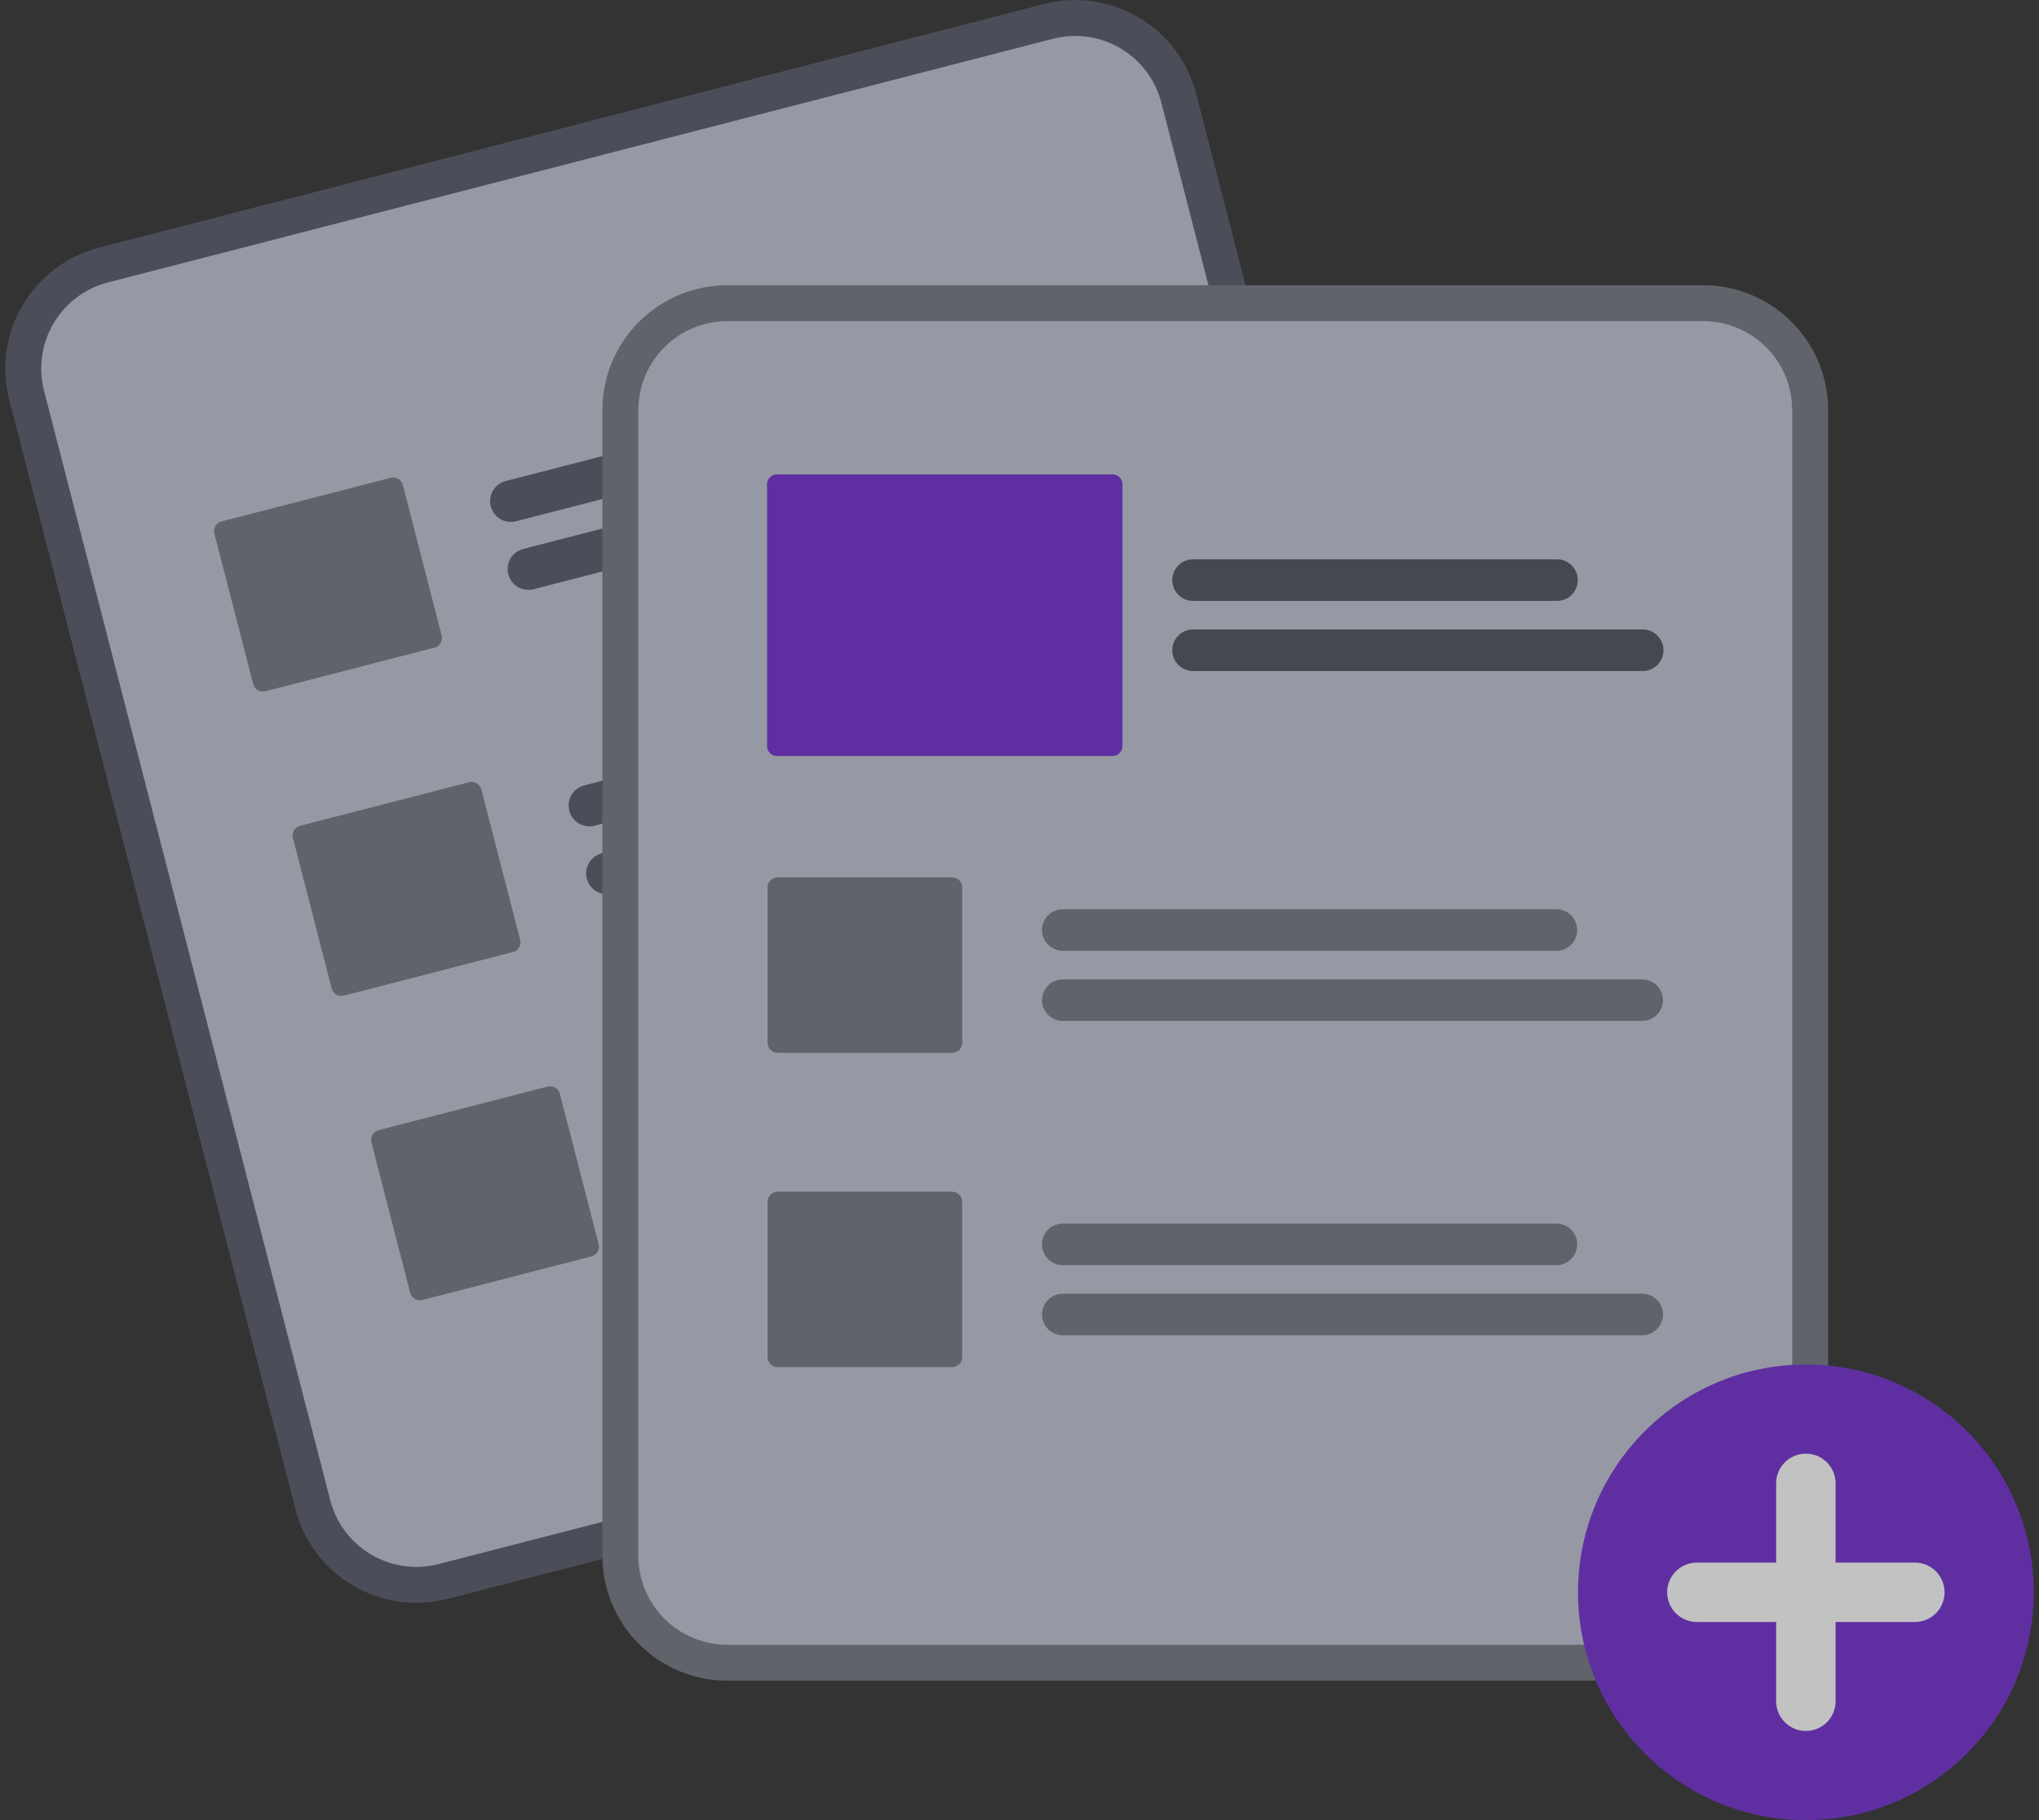 <svg width="112" height="100" viewBox="0 0 112 100" fill="none" xmlns="http://www.w3.org/2000/svg">
<rect x="0" y="0" width="112" height="100" fill="#333333" stroke="none"/>
<g opacity="0.7" clip-path="url(#clip0_483_12662)">
<path d="M57.352 0.218L53.726 1.153L9.06 12.671L5.434 13.606C3.675 14.062 2.168 15.198 1.244 16.763C0.32 18.329 0.055 20.197 0.507 21.958L16.228 82.92C16.684 84.679 17.819 86.186 19.385 87.11C20.951 88.034 22.819 88.299 24.58 87.847L24.589 87.844L76.487 74.461L76.497 74.458C78.257 74.002 79.764 72.867 80.687 71.301C81.611 69.736 81.876 67.868 81.424 66.107L65.703 5.145C65.247 3.385 64.112 1.878 62.546 0.955C60.981 0.031 59.112 -0.234 57.352 0.218Z" fill="#555A68"/>
<path d="M57.845 2.129L53.551 3.236L10.222 14.41L5.927 15.517C4.674 15.842 3.601 16.65 2.943 17.765C2.285 18.88 2.097 20.21 2.419 21.464L18.139 82.426C18.464 83.679 19.273 84.752 20.387 85.41C21.503 86.068 22.833 86.257 24.087 85.935L24.096 85.932L75.995 72.549L76.004 72.546C77.257 72.222 78.33 71.413 78.988 70.298C79.646 69.183 79.835 67.853 79.513 66.599L63.792 5.637C63.467 4.384 62.659 3.311 61.544 2.653C60.429 1.995 59.099 1.807 57.845 2.129Z" fill="#C0C5D3"/>
<path d="M54.602 21.87L28.348 28.64C28.055 28.716 27.744 28.672 27.483 28.518C27.222 28.364 27.033 28.113 26.957 27.82C26.882 27.526 26.926 27.215 27.079 26.954C27.233 26.694 27.485 26.505 27.778 26.429L54.032 19.659C54.325 19.583 54.636 19.627 54.897 19.781C55.157 19.935 55.346 20.186 55.422 20.479C55.497 20.772 55.453 21.083 55.3 21.344C55.146 21.605 54.895 21.794 54.602 21.87Z" fill="#555A68"/>
<path d="M60.125 24.425L29.311 32.372C29.017 32.447 28.706 32.403 28.445 32.249C28.184 32.096 27.995 31.845 27.92 31.551C27.844 31.258 27.888 30.947 28.042 30.686C28.196 30.425 28.447 30.236 28.74 30.16L59.555 22.214C59.848 22.138 60.16 22.182 60.42 22.336C60.681 22.49 60.87 22.741 60.946 23.034C61.022 23.328 60.978 23.639 60.824 23.9C60.67 24.161 60.419 24.35 60.125 24.425Z" fill="#555A68"/>
<path d="M58.915 38.593L32.661 45.363C32.515 45.401 32.364 45.409 32.216 45.388C32.067 45.367 31.924 45.317 31.795 45.241C31.666 45.165 31.553 45.064 31.463 44.944C31.373 44.824 31.307 44.688 31.27 44.543C31.232 44.397 31.224 44.246 31.245 44.098C31.266 43.949 31.316 43.806 31.392 43.677C31.468 43.548 31.569 43.435 31.689 43.345C31.809 43.255 31.945 43.189 32.09 43.152L58.344 36.381C58.49 36.344 58.641 36.336 58.789 36.356C58.938 36.377 59.081 36.427 59.21 36.504C59.339 36.58 59.452 36.681 59.542 36.8C59.632 36.92 59.698 37.057 59.735 37.202C59.773 37.347 59.781 37.498 59.76 37.647C59.739 37.795 59.689 37.938 59.613 38.067C59.537 38.196 59.436 38.309 59.316 38.399C59.196 38.489 59.06 38.555 58.915 38.593Z" fill="#555A68"/>
<path d="M64.438 41.148L33.623 49.094C33.477 49.132 33.326 49.14 33.178 49.119C33.029 49.098 32.887 49.048 32.757 48.972C32.628 48.896 32.515 48.795 32.425 48.675C32.335 48.556 32.269 48.419 32.232 48.274C32.194 48.129 32.186 47.977 32.207 47.829C32.228 47.681 32.278 47.538 32.354 47.409C32.43 47.279 32.531 47.167 32.651 47.076C32.771 46.986 32.907 46.921 33.053 46.883L63.867 38.937C64.161 38.861 64.472 38.905 64.733 39.059C64.994 39.213 65.183 39.464 65.258 39.757C65.334 40.05 65.29 40.362 65.136 40.622C64.982 40.883 64.731 41.072 64.438 41.148Z" fill="#555A68"/>
<path d="M63.227 55.315L36.973 62.086C36.68 62.161 36.369 62.117 36.108 61.963C35.847 61.809 35.659 61.558 35.583 61.265C35.508 60.972 35.551 60.661 35.705 60.4C35.859 60.139 36.11 59.95 36.403 59.874L62.657 53.104C62.95 53.028 63.261 53.072 63.522 53.226C63.783 53.38 63.972 53.631 64.048 53.925C64.123 54.218 64.079 54.529 63.925 54.79C63.772 55.051 63.52 55.24 63.227 55.315Z" fill="#555A68"/>
<path d="M68.75 57.871L37.935 65.817C37.79 65.855 37.639 65.864 37.49 65.843C37.342 65.822 37.199 65.772 37.069 65.696C36.94 65.62 36.827 65.519 36.737 65.399C36.647 65.279 36.581 65.143 36.544 64.997C36.506 64.852 36.498 64.701 36.519 64.552C36.54 64.404 36.59 64.261 36.666 64.132C36.742 64.002 36.843 63.889 36.963 63.799C37.083 63.709 37.22 63.644 37.365 63.606L68.18 55.66C68.473 55.584 68.784 55.628 69.045 55.782C69.306 55.936 69.495 56.187 69.571 56.48C69.646 56.773 69.602 57.085 69.448 57.346C69.295 57.606 69.043 57.795 68.75 57.871Z" fill="#555A68"/>
<path d="M23.866 35.582L14.575 37.978C14.434 38.014 14.285 37.993 14.16 37.919C14.035 37.846 13.945 37.725 13.908 37.585L11.775 29.314C11.739 29.174 11.761 29.025 11.834 28.9C11.908 28.775 12.028 28.684 12.169 28.648L21.46 26.252C21.601 26.215 21.75 26.237 21.875 26.31C22 26.384 22.09 26.505 22.127 26.645L24.26 34.915C24.296 35.056 24.275 35.205 24.201 35.33C24.127 35.455 24.007 35.546 23.866 35.582Z" fill="#737782"/>
<path d="M28.178 52.305L18.887 54.701C18.747 54.737 18.598 54.716 18.473 54.643C18.348 54.569 18.257 54.449 18.221 54.308L16.088 46.038C16.052 45.897 16.073 45.748 16.147 45.623C16.22 45.498 16.341 45.407 16.481 45.371L25.772 42.975C25.913 42.939 26.062 42.96 26.187 43.034C26.312 43.107 26.403 43.228 26.439 43.368L28.572 51.639C28.608 51.779 28.587 51.928 28.513 52.053C28.439 52.178 28.319 52.269 28.178 52.305Z" fill="#737782"/>
<path d="M32.491 69.028L23.2 71.424C23.059 71.46 22.91 71.439 22.785 71.365C22.66 71.291 22.569 71.171 22.533 71.031L20.4 62.76C20.364 62.62 20.385 62.471 20.459 62.346C20.533 62.22 20.653 62.13 20.794 62.093L30.085 59.697C30.225 59.661 30.375 59.682 30.5 59.756C30.625 59.83 30.715 59.95 30.752 60.091L32.885 68.361C32.92 68.502 32.899 68.651 32.826 68.776C32.752 68.901 32.632 68.992 32.491 69.028Z" fill="#737782"/>
<path d="M93.561 15.67H39.946C38.128 15.672 36.385 16.395 35.1 17.681C33.814 18.966 33.091 20.709 33.089 22.527V85.483C33.091 87.301 33.814 89.044 35.1 90.329C36.385 91.615 38.128 92.338 39.946 92.34H93.561C95.379 92.338 97.122 91.615 98.407 90.329C99.693 89.044 100.416 87.301 100.418 85.483V22.527C100.416 20.709 99.693 18.966 98.407 17.681C97.122 16.395 95.379 15.672 93.561 15.67Z" fill="#737782"/>
<path d="M93.562 17.645H39.946C38.651 17.646 37.41 18.161 36.495 19.077C35.579 19.992 35.064 21.233 35.063 22.528V85.484C35.064 86.778 35.579 88.019 36.495 88.935C37.41 89.85 38.651 90.365 39.946 90.367H93.562C94.856 90.365 96.097 89.85 97.013 88.935C97.928 88.019 98.443 86.778 98.444 85.484V22.528C98.443 21.233 97.928 19.992 97.013 19.077C96.097 18.161 94.856 17.646 93.562 17.645Z" fill="#C0C5D3"/>
<path d="M99.194 100C106.107 100 111.711 94.396 111.711 87.483C111.711 80.571 106.107 74.967 99.194 74.967C92.282 74.967 86.678 80.571 86.678 87.483C86.678 94.396 92.282 100 99.194 100Z" fill="#722ED1"/>
<path d="M105.181 85.851H100.827V81.497C100.827 81.064 100.655 80.649 100.349 80.343C100.043 80.037 99.627 79.865 99.194 79.865C98.761 79.865 98.346 80.037 98.04 80.343C97.734 80.649 97.562 81.064 97.562 81.497V85.851H93.208C92.775 85.851 92.36 86.023 92.054 86.329C91.748 86.635 91.576 87.05 91.576 87.483C91.576 87.916 91.748 88.332 92.054 88.638C92.36 88.944 92.775 89.116 93.208 89.116H97.562V93.47C97.562 93.903 97.734 94.318 98.04 94.624C98.346 94.93 98.761 95.102 99.194 95.102C99.627 95.102 100.043 94.93 100.349 94.624C100.655 94.318 100.827 93.903 100.827 93.47V89.116H105.181C105.613 89.116 106.029 88.944 106.335 88.638C106.641 88.332 106.813 87.916 106.813 87.483C106.813 87.05 106.641 86.635 106.335 86.329C106.029 86.023 105.613 85.851 105.181 85.851Z" fill="white"/>
<path d="M85.492 52.239H58.379C58.229 52.239 58.081 52.209 57.942 52.152C57.803 52.095 57.677 52.011 57.571 51.905C57.465 51.799 57.381 51.673 57.323 51.534C57.266 51.395 57.236 51.247 57.236 51.097C57.236 50.947 57.266 50.798 57.323 50.66C57.381 50.521 57.465 50.395 57.571 50.289C57.677 50.183 57.803 50.099 57.942 50.042C58.081 49.984 58.229 49.955 58.379 49.955H85.492C85.795 49.955 86.085 50.076 86.299 50.29C86.513 50.504 86.633 50.794 86.633 51.097C86.633 51.4 86.513 51.69 86.299 51.904C86.085 52.118 85.795 52.238 85.492 52.239Z" fill="#737782"/>
<path d="M90.202 56.092H58.379C58.229 56.092 58.081 56.063 57.942 56.006C57.803 55.948 57.677 55.864 57.571 55.758C57.465 55.652 57.381 55.526 57.323 55.388C57.266 55.249 57.236 55.1 57.236 54.95C57.236 54.8 57.266 54.652 57.323 54.513C57.381 54.374 57.465 54.249 57.571 54.143C57.677 54.036 57.803 53.952 57.942 53.895C58.081 53.838 58.229 53.808 58.379 53.809H90.202C90.505 53.809 90.796 53.929 91.01 54.143C91.224 54.357 91.344 54.648 91.344 54.95C91.344 55.253 91.224 55.544 91.01 55.758C90.796 55.972 90.505 56.092 90.202 56.092Z" fill="#737782"/>
<path d="M85.492 69.509H58.379C58.229 69.509 58.081 69.48 57.942 69.422C57.803 69.365 57.677 69.281 57.571 69.175C57.465 69.069 57.381 68.943 57.323 68.804C57.266 68.665 57.236 68.517 57.236 68.367C57.236 68.217 57.266 68.068 57.323 67.93C57.381 67.791 57.465 67.665 57.571 67.559C57.677 67.453 57.803 67.369 57.942 67.312C58.081 67.254 58.229 67.225 58.379 67.225H85.492C85.795 67.225 86.086 67.345 86.3 67.559C86.514 67.774 86.634 68.064 86.634 68.367C86.634 68.67 86.514 68.96 86.3 69.174C86.086 69.388 85.795 69.509 85.492 69.509Z" fill="#737782"/>
<path d="M90.202 73.362H58.379C58.229 73.362 58.081 73.332 57.942 73.275C57.803 73.218 57.677 73.134 57.571 73.028C57.465 72.922 57.381 72.796 57.323 72.657C57.266 72.519 57.236 72.37 57.236 72.22C57.236 72.07 57.266 71.921 57.323 71.783C57.381 71.644 57.465 71.518 57.571 71.412C57.677 71.306 57.803 71.222 57.942 71.165C58.081 71.107 58.229 71.078 58.379 71.078H90.202C90.352 71.078 90.501 71.107 90.64 71.165C90.778 71.222 90.904 71.306 91.01 71.412C91.117 71.518 91.201 71.644 91.258 71.783C91.316 71.921 91.345 72.07 91.345 72.22C91.345 72.37 91.316 72.519 91.258 72.657C91.201 72.796 91.117 72.922 91.01 73.028C90.904 73.134 90.778 73.218 90.64 73.275C90.501 73.332 90.352 73.362 90.202 73.362Z" fill="#737782"/>
<path d="M52.306 57.842H42.711C42.565 57.841 42.426 57.784 42.324 57.681C42.221 57.578 42.163 57.439 42.163 57.294V48.753C42.163 48.608 42.221 48.469 42.324 48.366C42.426 48.264 42.565 48.206 42.711 48.206H52.306C52.451 48.206 52.59 48.264 52.693 48.366C52.795 48.469 52.853 48.608 52.853 48.753V57.294C52.853 57.439 52.795 57.578 52.693 57.681C52.59 57.784 52.451 57.841 52.306 57.842Z" fill="#737782"/>
<path d="M52.306 75.111H42.711C42.565 75.111 42.426 75.053 42.324 74.951C42.221 74.848 42.163 74.709 42.163 74.564V66.023C42.163 65.877 42.221 65.738 42.324 65.636C42.426 65.533 42.565 65.475 42.711 65.475H52.306C52.451 65.475 52.59 65.533 52.693 65.636C52.795 65.738 52.853 65.877 52.853 66.023V74.564C52.853 74.709 52.795 74.848 52.693 74.951C52.59 75.053 52.451 75.111 52.306 75.111Z" fill="#737782"/>
<path d="M85.522 33.014H65.533C65.23 33.014 64.94 32.893 64.725 32.679C64.511 32.465 64.391 32.175 64.391 31.872C64.391 31.569 64.511 31.279 64.725 31.064C64.94 30.85 65.23 30.73 65.533 30.73H85.522C85.825 30.73 86.116 30.85 86.33 31.064C86.544 31.279 86.664 31.569 86.664 31.872C86.664 32.175 86.544 32.465 86.33 32.679C86.116 32.893 85.825 33.014 85.522 33.014Z" fill="#4D515B"/>
<path d="M90.232 36.868H65.533C65.383 36.868 65.234 36.838 65.096 36.781C64.957 36.723 64.832 36.639 64.725 36.533C64.62 36.427 64.535 36.301 64.478 36.163C64.421 36.024 64.391 35.876 64.391 35.726C64.391 35.576 64.421 35.427 64.478 35.289C64.535 35.15 64.62 35.024 64.725 34.918C64.832 34.812 64.957 34.728 65.096 34.671C65.234 34.614 65.383 34.584 65.533 34.584H90.232C90.535 34.584 90.826 34.704 91.04 34.918C91.254 35.133 91.374 35.423 91.374 35.726C91.374 36.029 91.254 36.319 91.04 36.533C90.826 36.747 90.535 36.868 90.232 36.868Z" fill="#4D515B"/>
<path d="M61.109 41.538H42.681C42.535 41.538 42.396 41.48 42.294 41.377C42.191 41.275 42.133 41.136 42.133 40.99V26.608C42.133 26.463 42.191 26.324 42.294 26.221C42.396 26.118 42.535 26.061 42.681 26.061H61.109C61.254 26.061 61.393 26.118 61.496 26.221C61.599 26.324 61.656 26.463 61.657 26.608V40.99C61.656 41.136 61.599 41.275 61.496 41.377C61.393 41.48 61.254 41.538 61.109 41.538Z" fill="#722ED1"/>
</g>
<defs>
<clipPath id="clip0_483_12662">
<rect width="111.421" height="100" fill="white" transform="translate(0.289)"/>
</clipPath>
</defs>
</svg>
